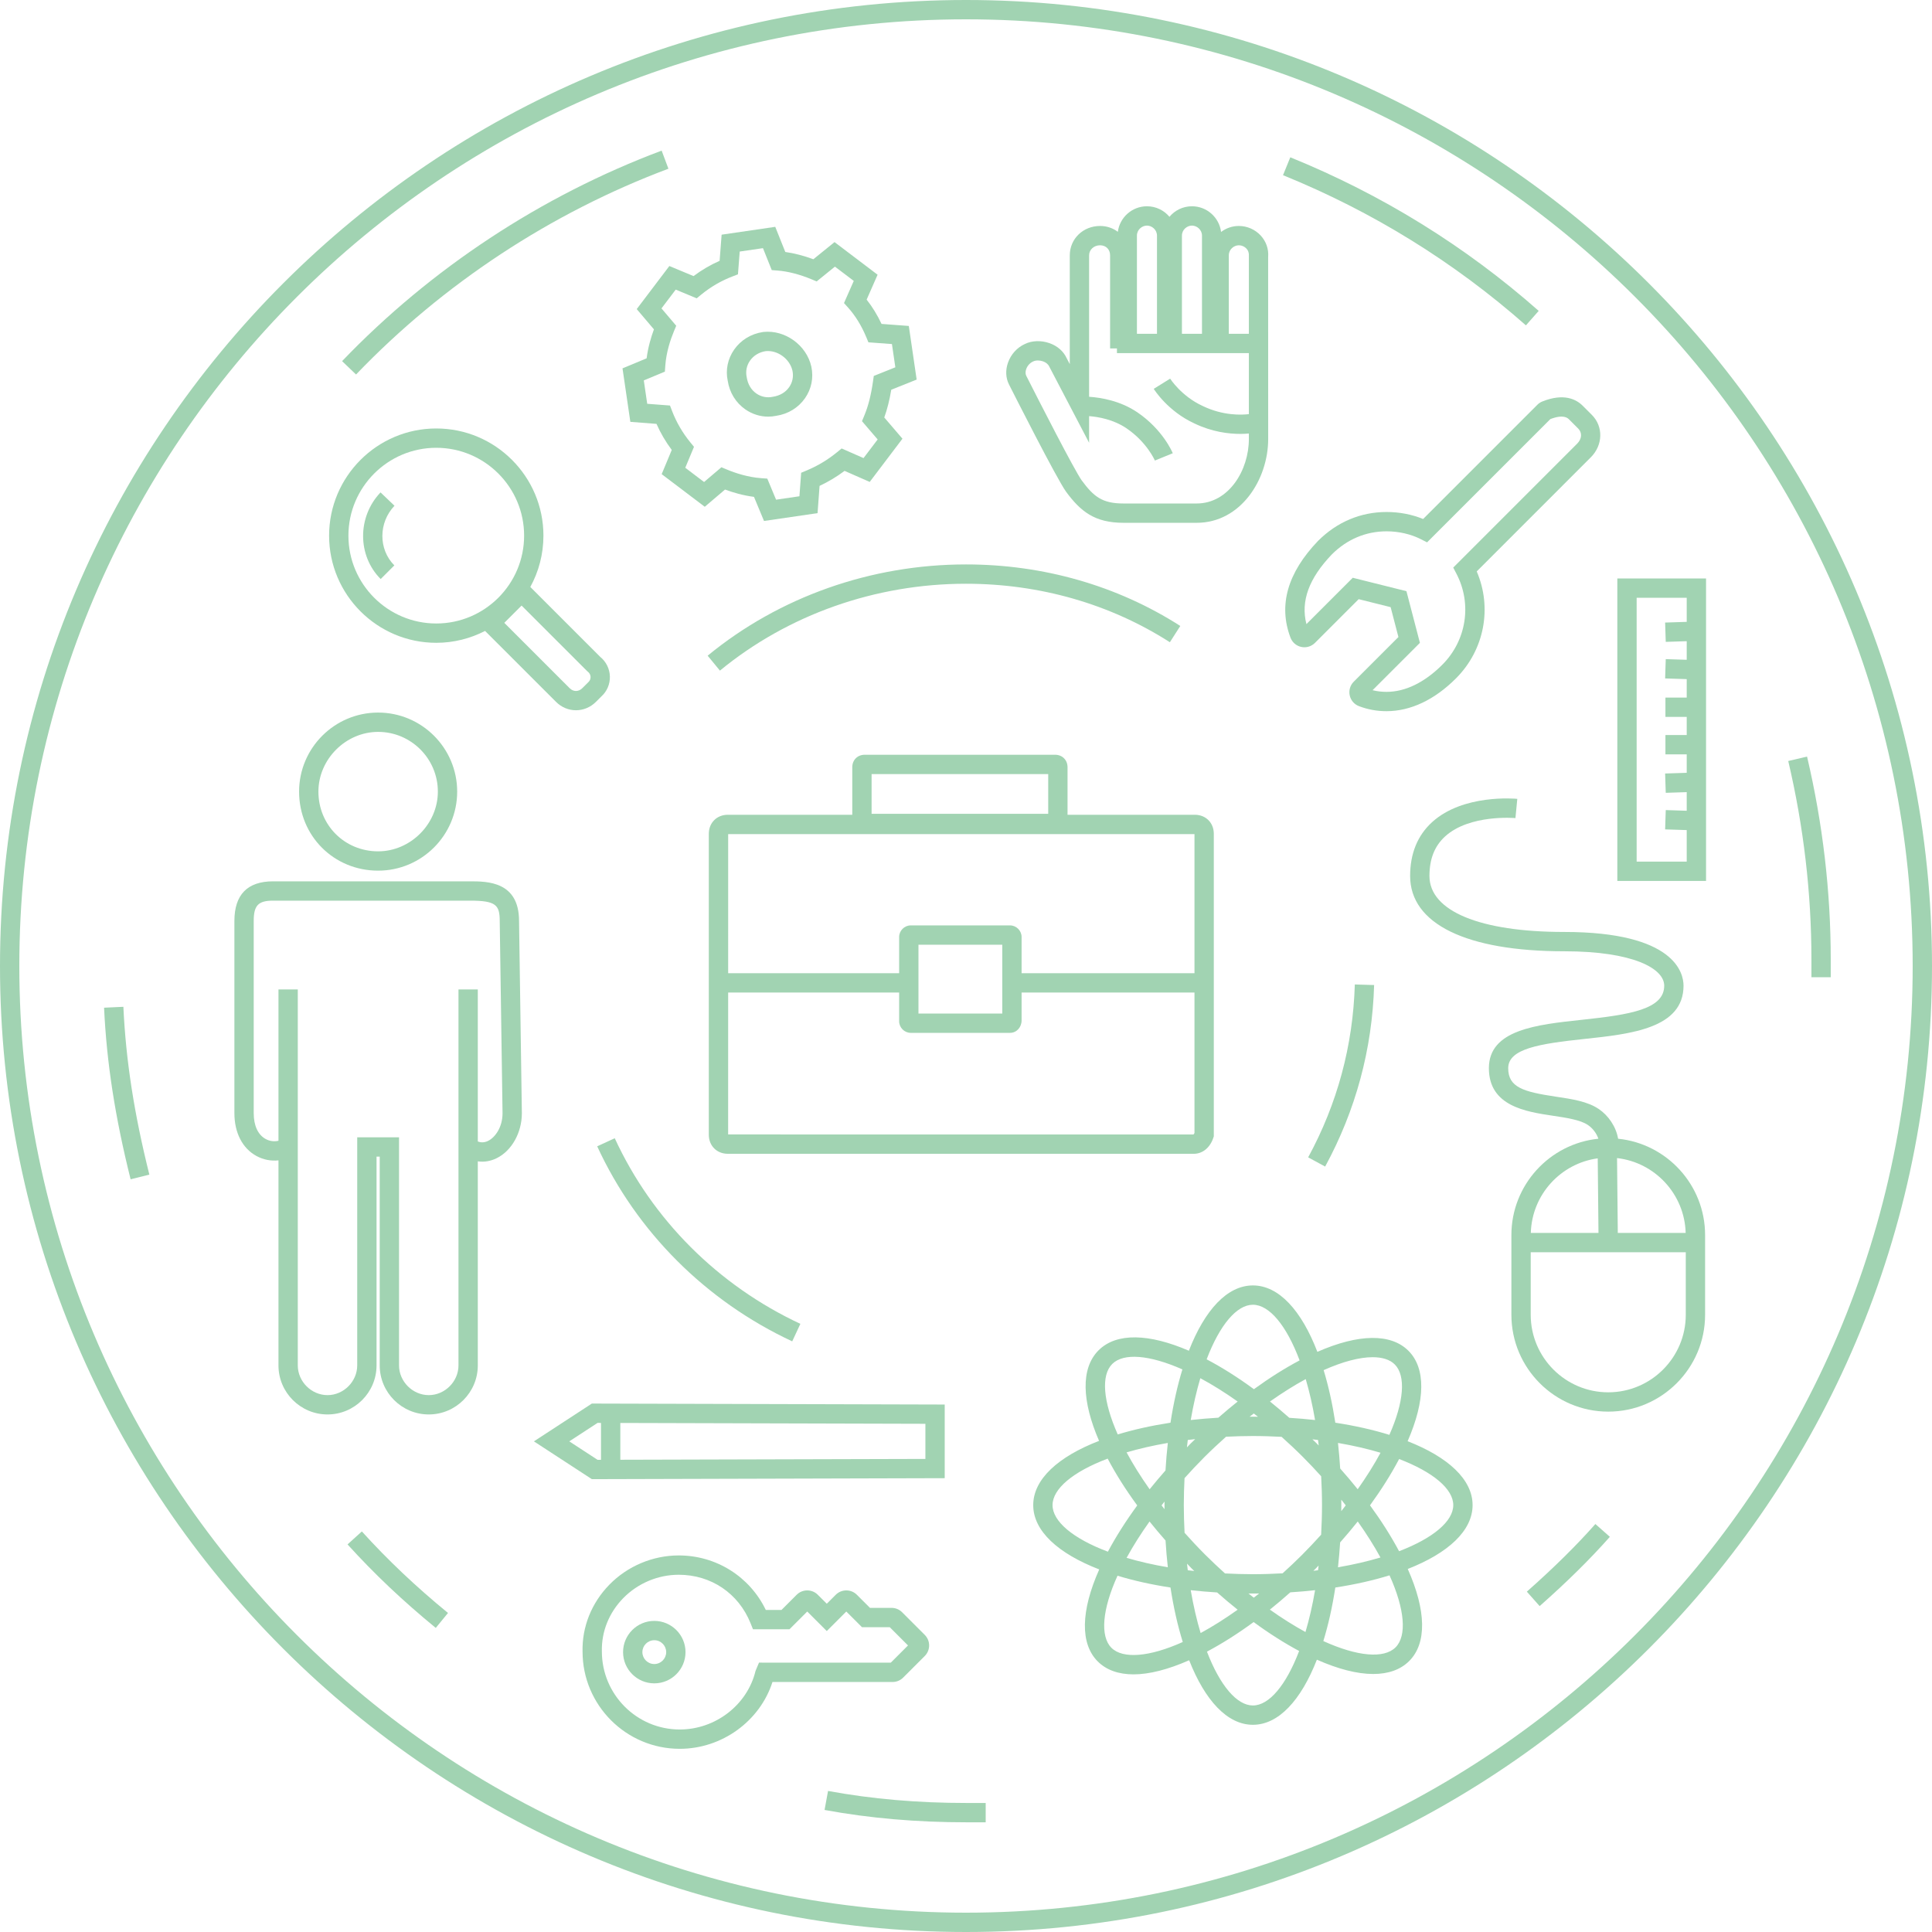 <?xml version="1.0" encoding="UTF-8" standalone="no"?>
<svg width="200px" height="200px" viewBox="0 0 200 200" version="1.1" xmlns="http://www.w3.org/2000/svg" xmlns:xlink="http://www.w3.org/1999/xlink" xmlns:sketch="http://www.bohemiancoding.com/sketch/ns">
    <!-- Generator: Sketch 3.4.4 (17249) - http://www.bohemiancoding.com/sketch -->
    <title>icon-circle-tools</title>
    <desc>Created with Sketch.</desc>
    <defs></defs>
    <g id="Page-1" stroke="none" stroke-width="1" fill="none" fill-rule="evenodd" sketch:type="MSPage">
        <g id="icon-circle-tools" sketch:type="MSLayerGroup" fill="#A1D3B2">
            <path d="M100,198 C45.962,198 2,154.038 2,100 C2,45.962 45.962,2 100,2 C154.038,2 198,45.962 198,100 C198,154.038 154.038,198 100,198 M100,0 C44.86,0 0,44.86 0,100 C0,155.14 44.86,200 100,200 C155.14,200 200,155.14 200,100 C200,44.86 155.14,0 100,0" id="Fill-1" sketch:type="MSShapeGroup"></path>
            <path d="M10.774,104.317 C11.036,109.99 11.909,115.634 13.521,122.081 L15.461,121.595 C13.882,115.281 13.028,109.761 12.772,104.224 L10.774,104.317 Z" id="Fill-3" sketch:type="MSShapeGroup"></path>
            <path d="M85.719,185.399 L85.358,187.366 C90.04,188.226 94.862,188.644 100.097,188.644 L102.038,188.644 L102.038,186.644 L100.097,186.644 C94.984,186.644 90.281,186.237 85.719,185.399" id="Fill-5" sketch:type="MSShapeGroup"></path>
            <path d="M158.058,164.766 L159.383,166.264 C162.243,163.734 164.62,161.388 166.652,159.092 L165.154,157.767 C163.177,160.001 160.856,162.29 158.058,164.766" id="Fill-7" sketch:type="MSShapeGroup"></path>
            <path d="M187.065,78.321 L185.118,78.779 C186.711,85.548 187.518,92.459 187.518,99.321 L187.518,101.165 L189.518,101.165 L189.518,99.321 C189.518,92.304 188.692,85.239 187.065,78.321" id="Fill-9" sketch:type="MSShapeGroup"></path>
            <path d="M159.286,32.183 C151.698,25.482 143.046,20.132 133.571,16.283 L132.818,18.135 C142.084,21.9 150.543,27.131 157.962,33.682 L159.286,32.183 Z" id="Fill-11" sketch:type="MSShapeGroup"></path>
            <path d="M69.195,17.466 L68.493,15.593 C56.045,20.261 44.606,27.796 35.413,37.384 L36.857,38.768 C45.843,29.395 57.026,22.029 69.195,17.466" id="Fill-13" sketch:type="MSShapeGroup"></path>
            <path d="M144.833,160.581 C144.006,159.031 142.995,157.435 141.823,155.831 C142.999,154.212 144.015,152.6 144.837,151.038 C148.377,152.393 150.442,154.146 150.442,155.809 C150.442,157.471 148.376,159.225 144.833,160.581 M144.469,170.532 C143.277,171.724 140.523,171.487 136.991,169.883 C137.503,168.218 137.922,166.357 138.232,164.34 C140.277,164.026 142.16,163.6 143.841,163.078 C145.422,166.558 145.657,169.344 144.469,170.532 M129.7,176.55 C128.044,176.55 126.297,174.498 124.943,170.978 C126.519,170.142 128.145,169.11 129.777,167.915 C131.391,169.102 132.972,170.101 134.486,170.91 C133.128,174.473 131.368,176.55 129.7,176.55 M115.054,170.579 C113.866,169.39 114.101,166.602 115.684,163.121 L115.685,163.118 C117.335,163.622 119.175,164.034 121.168,164.34 C121.484,166.397 121.913,168.29 122.44,169.979 C118.994,171.531 116.234,171.758 115.054,170.579 M108.959,155.809 C108.959,154.13 111.06,152.357 114.666,150.996 C115.483,152.552 116.507,154.179 117.727,155.843 C116.543,157.459 115.522,159.069 114.689,160.63 C111.068,159.268 108.959,157.491 108.959,155.809 M115.136,141.2 C116.303,140.033 118.974,140.245 122.402,141.76 C121.893,143.418 121.477,145.27 121.168,147.277 C119.185,147.582 117.352,147.992 115.708,148.493 C114.181,145.052 113.967,142.37 115.136,141.2 M129.7,135.067 C131.388,135.067 133.17,137.187 134.534,140.827 C132.992,141.643 131.402,142.648 129.804,143.809 C128.124,142.575 126.48,141.54 124.911,140.717 C126.27,137.148 128.031,135.067 129.7,135.067 M138.736,152.022 C138.68,151.117 138.603,150.234 138.508,149.373 C140.113,149.648 141.588,149.991 142.913,150.388 C142.248,151.621 141.45,152.888 140.548,154.165 C139.976,153.447 139.365,152.733 138.736,152.022 M138.847,156.435 C138.849,156.227 138.853,156.019 138.853,155.809 C138.853,155.619 138.85,155.433 138.848,155.244 C139.007,155.441 139.158,155.638 139.312,155.835 C139.157,156.036 139.008,156.235 138.847,156.435 M138.731,159.67 C139.364,158.951 139.978,158.229 140.554,157.503 C141.449,158.763 142.239,160.013 142.906,161.231 C141.583,161.627 140.11,161.97 138.508,162.245 C138.6,161.408 138.675,160.549 138.731,159.67 M135.958,162.61 C136.036,162.534 136.115,162.462 136.192,162.385 C136.298,162.279 136.397,162.169 136.503,162.063 C136.484,162.227 136.463,162.389 136.443,162.551 C136.281,162.571 136.122,162.592 135.958,162.61 M133.572,164.838 C134.448,164.783 135.303,164.708 136.136,164.616 C135.866,166.192 135.53,167.641 135.142,168.947 C133.968,168.304 132.733,167.533 131.457,166.628 C132.166,166.062 132.871,165.459 133.572,164.838 M129.243,164.957 C129.396,164.958 129.547,164.961 129.7,164.961 C129.917,164.961 130.13,164.957 130.345,164.956 C130.16,165.104 129.975,165.247 129.791,165.392 C129.609,165.25 129.426,165.103 129.243,164.957 M122.879,161.868 C123.032,162.025 123.175,162.182 123.331,162.338 C123.43,162.437 123.531,162.531 123.63,162.629 C123.404,162.604 123.179,162.579 122.958,162.551 C122.93,162.326 122.904,162.098 122.879,161.868 M120.656,159.474 C120.713,160.422 120.793,161.345 120.893,162.244 C119.341,161.978 117.914,161.648 116.624,161.268 C117.296,160.038 118.094,158.777 119,157.506 C119.523,158.16 120.078,158.816 120.656,159.474 M120.551,155.441 C120.55,155.564 120.547,155.685 120.547,155.809 C120.547,155.95 120.55,156.089 120.551,156.23 C120.447,156.098 120.348,155.968 120.246,155.837 C120.349,155.705 120.445,155.573 120.551,155.441 M120.651,152.221 C120.083,152.868 119.532,153.517 119.01,154.169 C118.074,152.844 117.277,151.563 116.623,150.35 C117.914,149.969 119.341,149.639 120.893,149.373 C120.79,150.297 120.708,151.246 120.651,152.221 M123.727,148.979 C123.568,149.134 123.406,149.283 123.248,149.44 C123.119,149.57 122.998,149.703 122.871,149.832 C122.899,149.575 122.926,149.318 122.958,149.066 C123.211,149.035 123.469,149.007 123.727,148.979 M126.123,146.759 C125.144,146.816 124.192,146.899 123.264,147.001 C123.534,145.426 123.87,143.977 124.258,142.671 C125.485,143.33 126.781,144.137 128.122,145.085 C127.453,145.616 126.787,146.179 126.123,146.759 M130.223,146.661 C130.049,146.659 129.876,146.656 129.7,146.656 C129.584,146.656 129.471,146.659 129.355,146.659 C129.501,146.543 129.647,146.437 129.793,146.324 C129.937,146.435 130.079,146.546 130.223,146.661 M136.275,149.394 C136.138,149.257 136,149.132 135.863,148.998 C136.058,149.019 136.251,149.042 136.443,149.066 C136.466,149.256 136.489,149.447 136.511,149.639 C136.431,149.558 136.355,149.475 136.275,149.394 M136.853,155.809 C136.853,156.862 136.816,157.876 136.763,158.872 C136.124,159.578 135.469,160.28 134.778,160.971 C134.118,161.63 133.448,162.258 132.774,162.87 C131.775,162.924 130.758,162.961 129.7,162.961 C128.709,162.961 127.752,162.928 126.812,162.881 C126.125,162.258 125.435,161.614 124.745,160.924 C123.994,160.173 123.297,159.422 122.626,158.675 C122.58,157.742 122.547,156.792 122.547,155.809 C122.547,154.851 122.578,153.926 122.622,153.016 C123.278,152.289 123.952,151.565 124.662,150.854 C125.404,150.113 126.159,149.411 126.918,148.73 C127.824,148.686 128.747,148.656 129.7,148.656 C130.72,148.656 131.704,148.691 132.669,148.741 C133.398,149.397 134.129,150.076 134.861,150.808 C135.523,151.47 136.153,152.143 136.767,152.82 C136.818,153.791 136.853,154.782 136.853,155.809 M136.136,147.001 C135.27,146.906 134.381,146.828 133.47,146.772 C132.801,146.182 132.133,145.617 131.468,145.084 C132.719,144.201 133.959,143.419 135.168,142.763 C135.545,144.045 135.873,145.462 136.136,147.001 M123.264,164.616 C124.152,164.714 125.062,164.793 125.997,164.85 C126.707,165.479 127.415,166.072 128.121,166.637 C126.825,167.56 125.54,168.373 124.288,169.053 C123.887,167.72 123.541,166.234 123.264,164.616 M142.094,140.497 C143.098,140.497 143.885,140.745 144.386,141.247 C145.555,142.415 145.34,145.134 143.828,148.535 C142.149,148.015 140.271,147.59 138.232,147.277 C137.929,145.301 137.521,143.476 137.023,141.837 C138.995,140.952 140.743,140.497 142.094,140.497 M145.717,149.193 C147.565,144.959 147.607,141.639 145.801,139.832 C143.985,138.017 140.641,138.066 136.374,139.943 C134.729,135.662 132.386,133.067 129.7,133.067 C127.039,133.067 124.713,135.615 123.071,139.827 C118.985,138.059 115.586,137.922 113.722,139.786 C111.855,141.653 111.998,145.061 113.775,149.158 C109.53,150.801 106.959,153.136 106.959,155.809 C106.959,158.485 109.536,160.822 113.792,162.466 C111.87,166.78 111.809,170.162 113.64,171.993 C114.532,172.884 115.79,173.33 117.345,173.33 C118.966,173.329 120.915,172.833 123.101,171.868 C124.741,176.034 127.055,178.55 129.7,178.55 C132.358,178.55 134.681,176.01 136.323,171.809 C138.495,172.773 140.483,173.291 142.154,173.291 C143.697,173.291 144.973,172.856 145.883,171.946 C147.714,170.115 147.653,166.734 145.731,162.419 C149.915,160.778 152.442,158.459 152.442,155.809 C152.442,153.155 149.909,150.834 145.717,149.193" id="Fill-15" sketch:type="MSShapeGroup"></path>
            <path d="M69.951,29.98 L72.12,30.883 L72.584,30.503 C73.563,29.701 74.647,29.07 75.804,28.625 L76.393,28.398 L76.575,26.041 L78.982,25.689 L79.891,27.962 L80.513,28.009 C81.559,28.088 82.794,28.407 83.99,28.905 L84.54,29.134 L86.432,27.602 L88.382,29.079 L87.371,31.373 L87.804,31.855 C88.537,32.669 89.18,33.712 89.663,34.87 L89.899,35.437 L92.333,35.617 L92.685,38.023 L90.454,38.916 L90.372,39.487 C90.168,40.914 89.881,42.041 89.469,43.029 L89.232,43.599 L90.855,45.492 L89.392,47.422 L87.127,46.425 L86.652,46.813 C85.699,47.594 84.639,48.23 83.504,48.703 L82.936,48.94 L82.757,51.373 L80.339,51.727 L79.43,49.547 L78.816,49.502 C77.401,49.401 76.094,48.959 75.247,48.606 L74.681,48.37 L72.885,49.898 L70.939,48.422 L71.842,46.255 L71.462,45.791 C70.66,44.81 70.029,43.727 69.583,42.571 L69.357,41.98 L67,41.8 L66.646,39.38 L68.827,38.471 L68.871,37.856 C68.972,36.441 69.414,35.135 69.767,34.288 L70.003,33.722 L68.476,31.925 L69.951,29.98 Z M67.695,34.094 C67.394,34.907 67.086,35.95 66.939,37.092 L64.442,38.132 L65.253,43.67 L67.96,43.879 C68.379,44.831 68.909,45.734 69.54,46.578 L68.497,49.083 L72.957,52.461 L75.054,50.678 C75.866,50.98 76.909,51.288 78.051,51.435 L79.091,53.931 L84.633,53.12 L84.842,50.298 C85.756,49.871 86.622,49.35 87.43,48.745 L90.033,49.889 L93.422,45.414 L91.54,43.218 C91.847,42.364 92.082,41.431 92.263,40.346 L94.892,39.294 L94.08,33.742 L91.257,33.532 C90.824,32.609 90.3,31.756 89.714,31.017 L90.848,28.439 L86.391,25.062 L84.198,26.837 C83.214,26.473 82.216,26.212 81.294,26.084 L80.254,23.482 L74.702,24.294 L74.495,27 C73.543,27.419 72.639,27.95 71.795,28.581 L69.291,27.538 L65.913,31.997 L67.695,34.094 Z" id="Fill-17" sketch:type="MSShapeGroup"></path>
            <path d="M77.636,37.34 C78.006,36.808 78.582,36.457 79.262,36.35 C80.499,36.226 81.764,37.154 82.036,38.38 C82.162,38.977 82.041,39.579 81.696,40.075 C81.324,40.611 80.74,40.964 79.994,41.077 C79.399,41.202 78.795,41.083 78.299,40.737 C77.762,40.364 77.41,39.78 77.297,39.035 C77.171,38.439 77.291,37.837 77.636,37.34 M77.157,42.38 C77.872,42.876 78.698,43.131 79.524,43.131 C79.801,43.131 80.077,43.102 80.349,43.045 C81.587,42.859 82.648,42.21 83.339,41.216 C84.001,40.263 84.234,39.109 83.991,37.957 C83.495,35.727 81.266,34.122 79.022,34.364 L78.984,34.37 C77.746,34.556 76.684,35.205 75.993,36.199 C75.331,37.153 75.099,38.306 75.329,39.39 C75.515,40.628 76.164,41.689 77.157,42.38" id="Fill-19" sketch:type="MSShapeGroup"></path>
            <path d="M50.536,118.1 C50.17,118.281 49.81,118.301 49.462,118.163 L49.462,102.426 L47.462,102.426 L47.462,141.347 C47.462,143.015 46.053,144.423 44.385,144.423 C42.718,144.423 41.308,143.015 41.308,141.347 L41.308,117.732 L36.979,117.732 L36.979,141.347 C36.979,143.015 35.57,144.423 33.903,144.423 C32.235,144.423 30.827,143.015 30.827,141.347 L30.827,102.426 L28.827,102.426 L28.827,118.09 C28.403,118.197 27.923,118.139 27.507,117.912 C26.705,117.476 26.265,116.527 26.265,115.238 L26.265,95.341 C26.265,93.727 26.734,93.235 28.273,93.235 L48.656,93.235 C51.349,93.235 51.732,93.683 51.732,95.355 L52.023,115.246 C52.021,116.702 51.251,117.746 50.536,118.1 M48.656,91.235 L28.273,91.235 C25.613,91.235 24.265,92.616 24.265,95.341 L24.265,115.238 C24.265,117.264 25.098,118.878 26.551,119.669 C27.267,120.058 28.061,120.206 28.827,120.121 L28.827,141.347 C28.827,144.146 31.104,146.423 33.903,146.423 C36.702,146.423 38.979,144.146 38.979,141.347 L38.979,119.732 L39.308,119.732 L39.308,141.347 C39.308,144.146 41.586,146.423 44.385,146.423 C47.184,146.423 49.462,144.146 49.462,141.347 L49.462,120.222 C50.114,120.317 50.785,120.208 51.424,119.892 C52.978,119.122 54.023,117.252 54.023,115.238 L53.732,95.341 C53.732,91.235 50.43,91.235 48.656,91.235" id="Fill-21" sketch:type="MSShapeGroup"></path>
            <path d="M39.144,75.765 C42.553,75.765 45.327,78.538 45.327,81.947 C45.327,85.299 42.496,88.13 39.144,88.13 C35.677,88.13 32.962,85.414 32.962,81.947 C32.962,78.596 35.793,75.765 39.144,75.765 M39.144,90.13 C43.656,90.13 47.327,86.459 47.327,81.947 C47.327,77.435 43.656,73.765 39.144,73.765 C34.632,73.765 30.962,77.435 30.962,81.947 C30.962,86.536 34.556,90.13 39.144,90.13" id="Fill-23" sketch:type="MSShapeGroup"></path>
            <path d="M106.233,38.206 C106.355,37.862 106.61,37.573 106.95,37.418 C107.086,37.351 107.257,37.316 107.441,37.316 C107.617,37.316 107.804,37.348 107.98,37.41 C108.279,37.516 108.505,37.698 108.625,37.958 L112.744,45.836 L112.744,43.077 C113.715,43.154 115.275,43.427 116.617,44.339 C118.741,45.784 119.547,47.662 119.553,47.676 L121.405,46.919 C121.364,46.82 120.387,44.484 117.741,42.685 C115.966,41.478 113.947,41.154 112.744,41.074 L112.744,26.43 C112.744,25.848 113.242,25.392 113.879,25.392 C114.49,25.392 114.917,25.818 114.917,26.43 L114.917,36.068 L115.626,36.068 L115.626,36.553 L129.282,36.553 L129.282,42.87 C128.571,42.956 126.636,43.061 124.489,42.021 C122.29,41.007 121.145,39.215 121.133,39.197 L119.435,40.253 C119.492,40.347 120.886,42.562 123.635,43.83 C125.468,44.717 127.203,44.918 128.399,44.918 C128.75,44.918 129.035,44.899 129.282,44.877 L129.282,45.453 C129.282,48.66 127.215,52.121 123.876,52.121 L116.305,52.121 C114.097,52.121 113.217,51.411 111.975,49.725 C111.215,48.662 107.571,41.541 106.233,38.891 C106.142,38.711 106.143,38.461 106.233,38.206 M118.732,23.353 C119.233,23.353 119.77,23.77 119.77,24.392 L119.77,34.553 L117.694,34.553 L117.694,24.392 C117.694,23.77 118.231,23.353 118.732,23.353 M123.391,23.353 C123.892,23.353 124.429,23.77 124.429,24.392 L124.429,34.553 L122.353,34.553 L122.353,24.392 C122.353,23.77 122.889,23.353 123.391,23.353 M128.244,25.392 C128.545,25.392 128.834,25.518 129.036,25.738 C129.218,25.935 129.307,26.186 129.282,26.527 L129.282,34.553 L127.206,34.553 L127.206,26.43 C127.206,25.809 127.742,25.392 128.244,25.392 M110.356,50.899 C111.859,52.94 113.315,54.121 116.305,54.121 L123.876,54.121 C128.45,54.121 131.282,49.622 131.282,45.453 L131.278,26.61 C131.347,25.789 131.073,24.998 130.508,24.383 C129.928,23.753 129.103,23.392 128.244,23.392 C127.553,23.392 126.916,23.623 126.405,24.013 C126.218,22.515 124.938,21.353 123.391,21.353 C122.456,21.353 121.619,21.777 121.062,22.443 C120.504,21.777 119.667,21.353 118.732,21.353 C117.191,21.353 115.914,22.507 115.719,23.997 C115.212,23.615 114.576,23.392 113.879,23.392 C112.121,23.392 110.744,24.726 110.744,26.43 L110.744,37.696 L110.421,37.081 C110.098,36.368 109.467,35.815 108.648,35.525 C107.774,35.215 106.804,35.254 106.089,35.614 C105.286,35.978 104.651,36.68 104.348,37.539 C104.073,38.315 104.107,39.113 104.445,39.789 C104.945,40.78 109.361,49.506 110.356,50.899" id="Fill-25" sketch:type="MSShapeGroup"></path>
            <path d="M37.459,158.534 L35.977,159.877 C38.737,162.923 41.725,165.751 45.111,168.521 L46.377,166.973 C43.069,164.266 40.152,161.506 37.459,158.534" id="Fill-27" sketch:type="MSShapeGroup"></path>
            <path d="M75.376,117.437 L75.379,102.747 L93.079,102.747 L93.079,105.726 C93.079,106.374 93.626,106.92 94.273,106.92 L104.561,106.92 C105.231,106.92 105.755,106.354 105.755,105.629 L105.755,102.747 L123.653,102.747 L123.653,117.283 C123.612,117.368 123.573,117.418 123.549,117.441 L75.376,117.437 Z M103.755,104.92 L95.079,104.92 L95.079,97.796 L103.755,97.796 L103.755,104.92 Z M123.653,86.348 L123.653,100.747 L105.755,100.747 L105.755,96.991 C105.755,96.344 105.21,95.797 104.561,95.797 L94.273,95.797 C93.626,95.797 93.079,96.344 93.079,96.991 L93.079,100.747 L75.379,100.747 L75.38,86.344 L123.653,86.348 Z M90.227,80.132 L108.511,80.132 L108.511,84.247 L90.227,84.247 L90.227,80.132 Z M125.602,117.786 L125.653,117.632 L125.653,86.314 C125.653,85.172 124.825,84.344 123.683,84.344 L110.511,84.344 L110.511,79.423 C110.511,78.675 109.969,78.132 109.221,78.132 L89.517,78.132 C88.769,78.132 88.227,78.675 88.227,79.423 L88.227,84.344 L75.347,84.344 C74.206,84.344 73.376,85.172 73.376,86.314 L73.376,117.47 C73.376,118.612 74.206,119.441 75.347,119.441 L123.585,119.441 C124.49,119.441 125.263,118.807 125.602,117.786 L125.602,117.786 Z" id="Fill-29" sketch:type="MSShapeGroup"></path>
            <path d="M63.638,117.829 L61.822,118.666 C65.897,127.513 73.067,134.683 82.01,138.856 L82.855,137.044 C74.341,133.071 67.516,126.246 63.638,117.829" id="Fill-31" sketch:type="MSShapeGroup"></path>
            <path d="M135.421,119.808 L137.178,120.763 C140.347,114.935 142.054,108.613 142.249,101.971 L140.25,101.912 C140.064,108.237 138.439,114.258 135.421,119.808" id="Fill-33" sketch:type="MSShapeGroup"></path>
            <path d="M74.526,69.422 C81.582,63.623 90.629,60.429 100,60.429 C107.625,60.429 114.922,62.522 121.105,66.483 L122.184,64.799 C115.679,60.631 108.008,58.429 100,58.429 C90.167,58.429 80.669,61.784 73.256,67.877 L74.526,69.422 Z" id="Fill-35" sketch:type="MSShapeGroup"></path>
            <path d="M169.426,61.885 L174.609,61.885 L174.609,64.375 L172.373,64.447 L172.438,66.446 L174.609,66.376 L174.609,68.302 L172.438,68.232 L172.373,70.231 L174.609,70.303 L174.609,72.211 L172.405,72.211 L172.405,74.211 L174.609,74.211 L174.609,76.093 L172.405,76.093 L172.405,78.093 L174.609,78.093 L174.609,80.001 L172.373,80.073 L172.438,82.072 L174.609,82.002 L174.609,83.929 L172.438,83.859 L172.373,85.858 L174.609,85.93 L174.609,89.197 L169.426,89.197 L169.426,61.885 Z M167.426,91.197 L176.609,91.197 L176.609,59.885 L167.426,59.885 L167.426,91.197 Z" id="Fill-37" sketch:type="MSShapeGroup"></path>
            <path d="M61.861,147.298 L62.215,147.299 L62.215,151.119 L61.861,151.12 L58.931,149.209 L61.861,147.298 Z M95.797,151.027 L64.215,151.113 L64.215,147.304 L95.797,147.391 L95.797,151.027 Z M97.797,153.021 L97.797,145.397 L61.269,145.296 L55.27,149.209 L61.269,153.122 L97.797,153.021 Z" id="Fill-39" sketch:type="MSShapeGroup"></path>
            <path d="M45.162,46.355 C50.177,46.355 54.256,50.435 54.256,55.45 C54.256,60.465 50.177,64.543 45.162,64.543 C40.148,64.543 36.068,60.465 36.068,55.45 C36.068,50.435 40.148,46.355 45.162,46.355 L45.162,46.355 Z M60.854,69.537 C61.091,69.721 61.132,69.956 61.136,70.079 C61.141,70.287 61.058,70.483 60.907,70.615 L60.276,71.243 C59.892,71.626 59.356,71.626 58.972,71.243 L52.205,64.477 L53.995,62.688 L60.761,69.454 L60.854,69.537 Z M45.162,66.543 C46.983,66.543 48.698,66.094 50.215,65.314 L57.558,72.656 C58.137,73.237 58.881,73.525 59.624,73.525 C60.367,73.525 61.111,73.237 61.69,72.657 L62.252,72.096 C62.836,71.57 63.158,70.816 63.135,70.022 C63.112,69.234 62.749,68.501 62.136,68.001 L54.898,60.763 C55.763,59.184 56.256,57.373 56.256,55.45 C56.256,49.333 51.279,44.355 45.162,44.355 C39.045,44.355 34.068,49.333 34.068,55.45 C34.068,61.566 39.045,66.543 45.162,66.543 L45.162,66.543 Z" id="Fill-41" sketch:type="MSShapeGroup"></path>
            <path d="M40.822,58.528 C39.164,56.87 39.172,54.101 40.838,52.355 L39.392,50.974 C36.981,53.5 36.989,57.523 39.408,59.942 L40.822,58.528 Z" id="Fill-43" sketch:type="MSShapeGroup"></path>
            <path d="M166.485,144.132 C162.059,144.132 158.459,140.531 158.459,136.105 L158.459,129.632 L174.511,129.632 L174.511,136.105 C174.511,140.531 170.911,144.132 166.485,144.132 M165.396,119.912 L165.474,127.632 L158.47,127.632 C158.579,123.678 161.557,120.436 165.396,119.912 M174.5,127.632 L167.474,127.632 L167.396,119.884 C171.32,120.33 174.389,123.616 174.5,127.632 M167.506,117.881 C167.296,116.632 166.492,115.465 165.493,114.799 C164.341,114.017 162.743,113.777 161.051,113.524 C157.705,113.023 156.129,112.569 156.129,110.579 C156.129,108.55 159.395,108.045 164.009,107.553 C168.823,107.04 174.279,106.459 174.279,102.038 C174.279,100.733 173.388,96.476 161.923,96.476 C153.19,96.476 147.976,94.31 147.976,90.682 C147.976,88.919 148.508,87.577 149.602,86.582 C152.141,84.271 156.83,84.684 156.878,84.689 L157.07,82.698 C156.842,82.675 151.465,82.19 148.262,85.097 C146.745,86.473 145.976,88.353 145.976,90.682 C145.976,95.635 151.789,98.476 161.923,98.476 C169.077,98.476 172.279,100.265 172.279,102.038 C172.279,104.472 168.764,105.035 163.797,105.565 C159.044,106.071 154.129,106.595 154.129,110.579 C154.129,114.509 157.958,115.083 160.755,115.502 C162.151,115.711 163.595,115.927 164.377,116.458 C164.863,116.782 165.277,117.32 165.464,117.881 C160.414,118.394 156.459,122.672 156.459,127.855 L156.459,136.105 C156.459,141.634 160.957,146.132 166.485,146.132 C172.013,146.132 176.511,141.634 176.511,136.105 L176.511,127.855 C176.511,122.672 172.557,118.394 167.506,117.881" id="Fill-45" sketch:type="MSShapeGroup"></path>
            <path d="M160.493,43.383 C161.87,42.858 162.291,43.28 162.43,43.42 L163.376,44.366 C163.804,44.793 163.76,45.433 163.271,45.922 L150.439,58.755 L150.777,59.405 C152.401,62.529 151.809,66.31 149.305,68.815 C147.469,70.651 145.475,71.621 143.538,71.621 C143.033,71.621 142.559,71.566 142.088,71.449 L146.989,66.548 L145.594,61.199 L140.037,59.81 L135.241,64.607 C134.63,62.239 135.499,59.869 137.869,57.396 C139.435,55.829 141.396,55.002 143.538,55.002 C144.793,55.002 146.052,55.291 147.083,55.816 L147.73,56.145 L160.493,43.383 Z M147.321,53.727 C146.158,53.251 144.865,53.002 143.538,53.002 C140.854,53.002 138.404,54.032 136.44,55.997 C133.28,59.294 132.321,62.663 133.591,66.009 C133.777,66.501 134.195,66.861 134.703,66.97 C135.213,67.082 135.744,66.928 136.122,66.554 L140.65,62.025 L143.958,62.852 L144.764,65.945 L140.138,70.571 C139.765,70.944 139.61,71.473 139.722,71.987 C139.833,72.502 140.194,72.919 140.686,73.103 C141.628,73.457 142.535,73.621 143.538,73.621 C146.017,73.621 148.499,72.448 150.719,70.229 C153.667,67.281 154.489,62.914 152.87,59.153 L164.685,47.336 C165.944,46.077 165.99,44.152 164.791,42.952 L163.845,42.006 C163.154,41.315 161.867,40.679 159.658,41.562 C159.465,41.64 159.293,41.755 159.146,41.902 L147.321,53.727 Z" id="Fill-47" sketch:type="MSShapeGroup"></path>
            <path d="M79.234,172.119 L78.573,172.111 L78.316,172.723 L78.207,172.994 C77.357,176.495 74.06,179.037 70.368,179.037 C65.922,179.037 62.306,175.42 62.305,170.951 C62.257,168.905 63.043,166.948 64.516,165.44 C66.02,163.901 68.114,163.018 70.262,163.018 C73.604,163.018 76.452,164.939 77.695,168.032 L77.947,168.659 L81.73,168.659 L83.566,166.824 L85.588,168.846 L87.609,166.824 L89.232,168.446 L92.106,168.446 L93.996,170.336 L92.212,172.119 L79.234,172.119 Z M93.494,173.665 L95.731,171.429 C96.022,171.136 96.183,170.748 96.183,170.336 C96.183,169.924 96.022,169.536 95.729,169.241 L93.388,166.9 C93.095,166.607 92.707,166.446 92.293,166.446 L90.06,166.446 L88.704,165.091 C88.101,164.487 87.118,164.487 86.515,165.091 L85.588,166.018 L84.66,165.091 C84.057,164.487 83.074,164.487 82.471,165.091 L80.902,166.659 L79.274,166.659 C77.61,163.21 74.144,161.018 70.262,161.018 C67.579,161.018 64.963,162.12 63.085,164.042 C61.233,165.938 60.245,168.409 60.306,170.974 C60.306,176.523 64.82,181.037 70.368,181.037 C74.739,181.037 78.67,178.165 79.966,174.119 L92.399,174.119 C92.813,174.119 93.201,173.958 93.494,173.665 L93.494,173.665 Z" id="Fill-49" sketch:type="MSShapeGroup"></path>
            <path d="M67.732,172.26 C67.052,172.26 66.5,171.707 66.5,171.028 C66.5,170.348 67.052,169.795 67.732,169.795 C68.412,169.795 68.964,170.348 68.964,171.028 C68.964,171.707 68.412,172.26 67.732,172.26 M67.732,167.795 C65.95,167.795 64.5,169.245 64.5,171.028 C64.5,172.81 65.95,174.26 67.732,174.26 C69.514,174.26 70.964,172.81 70.964,171.028 C70.964,169.245 69.514,167.795 67.732,167.795" id="Fill-51" sketch:type="MSShapeGroup"></path>
        </g>
    </g>
</svg>